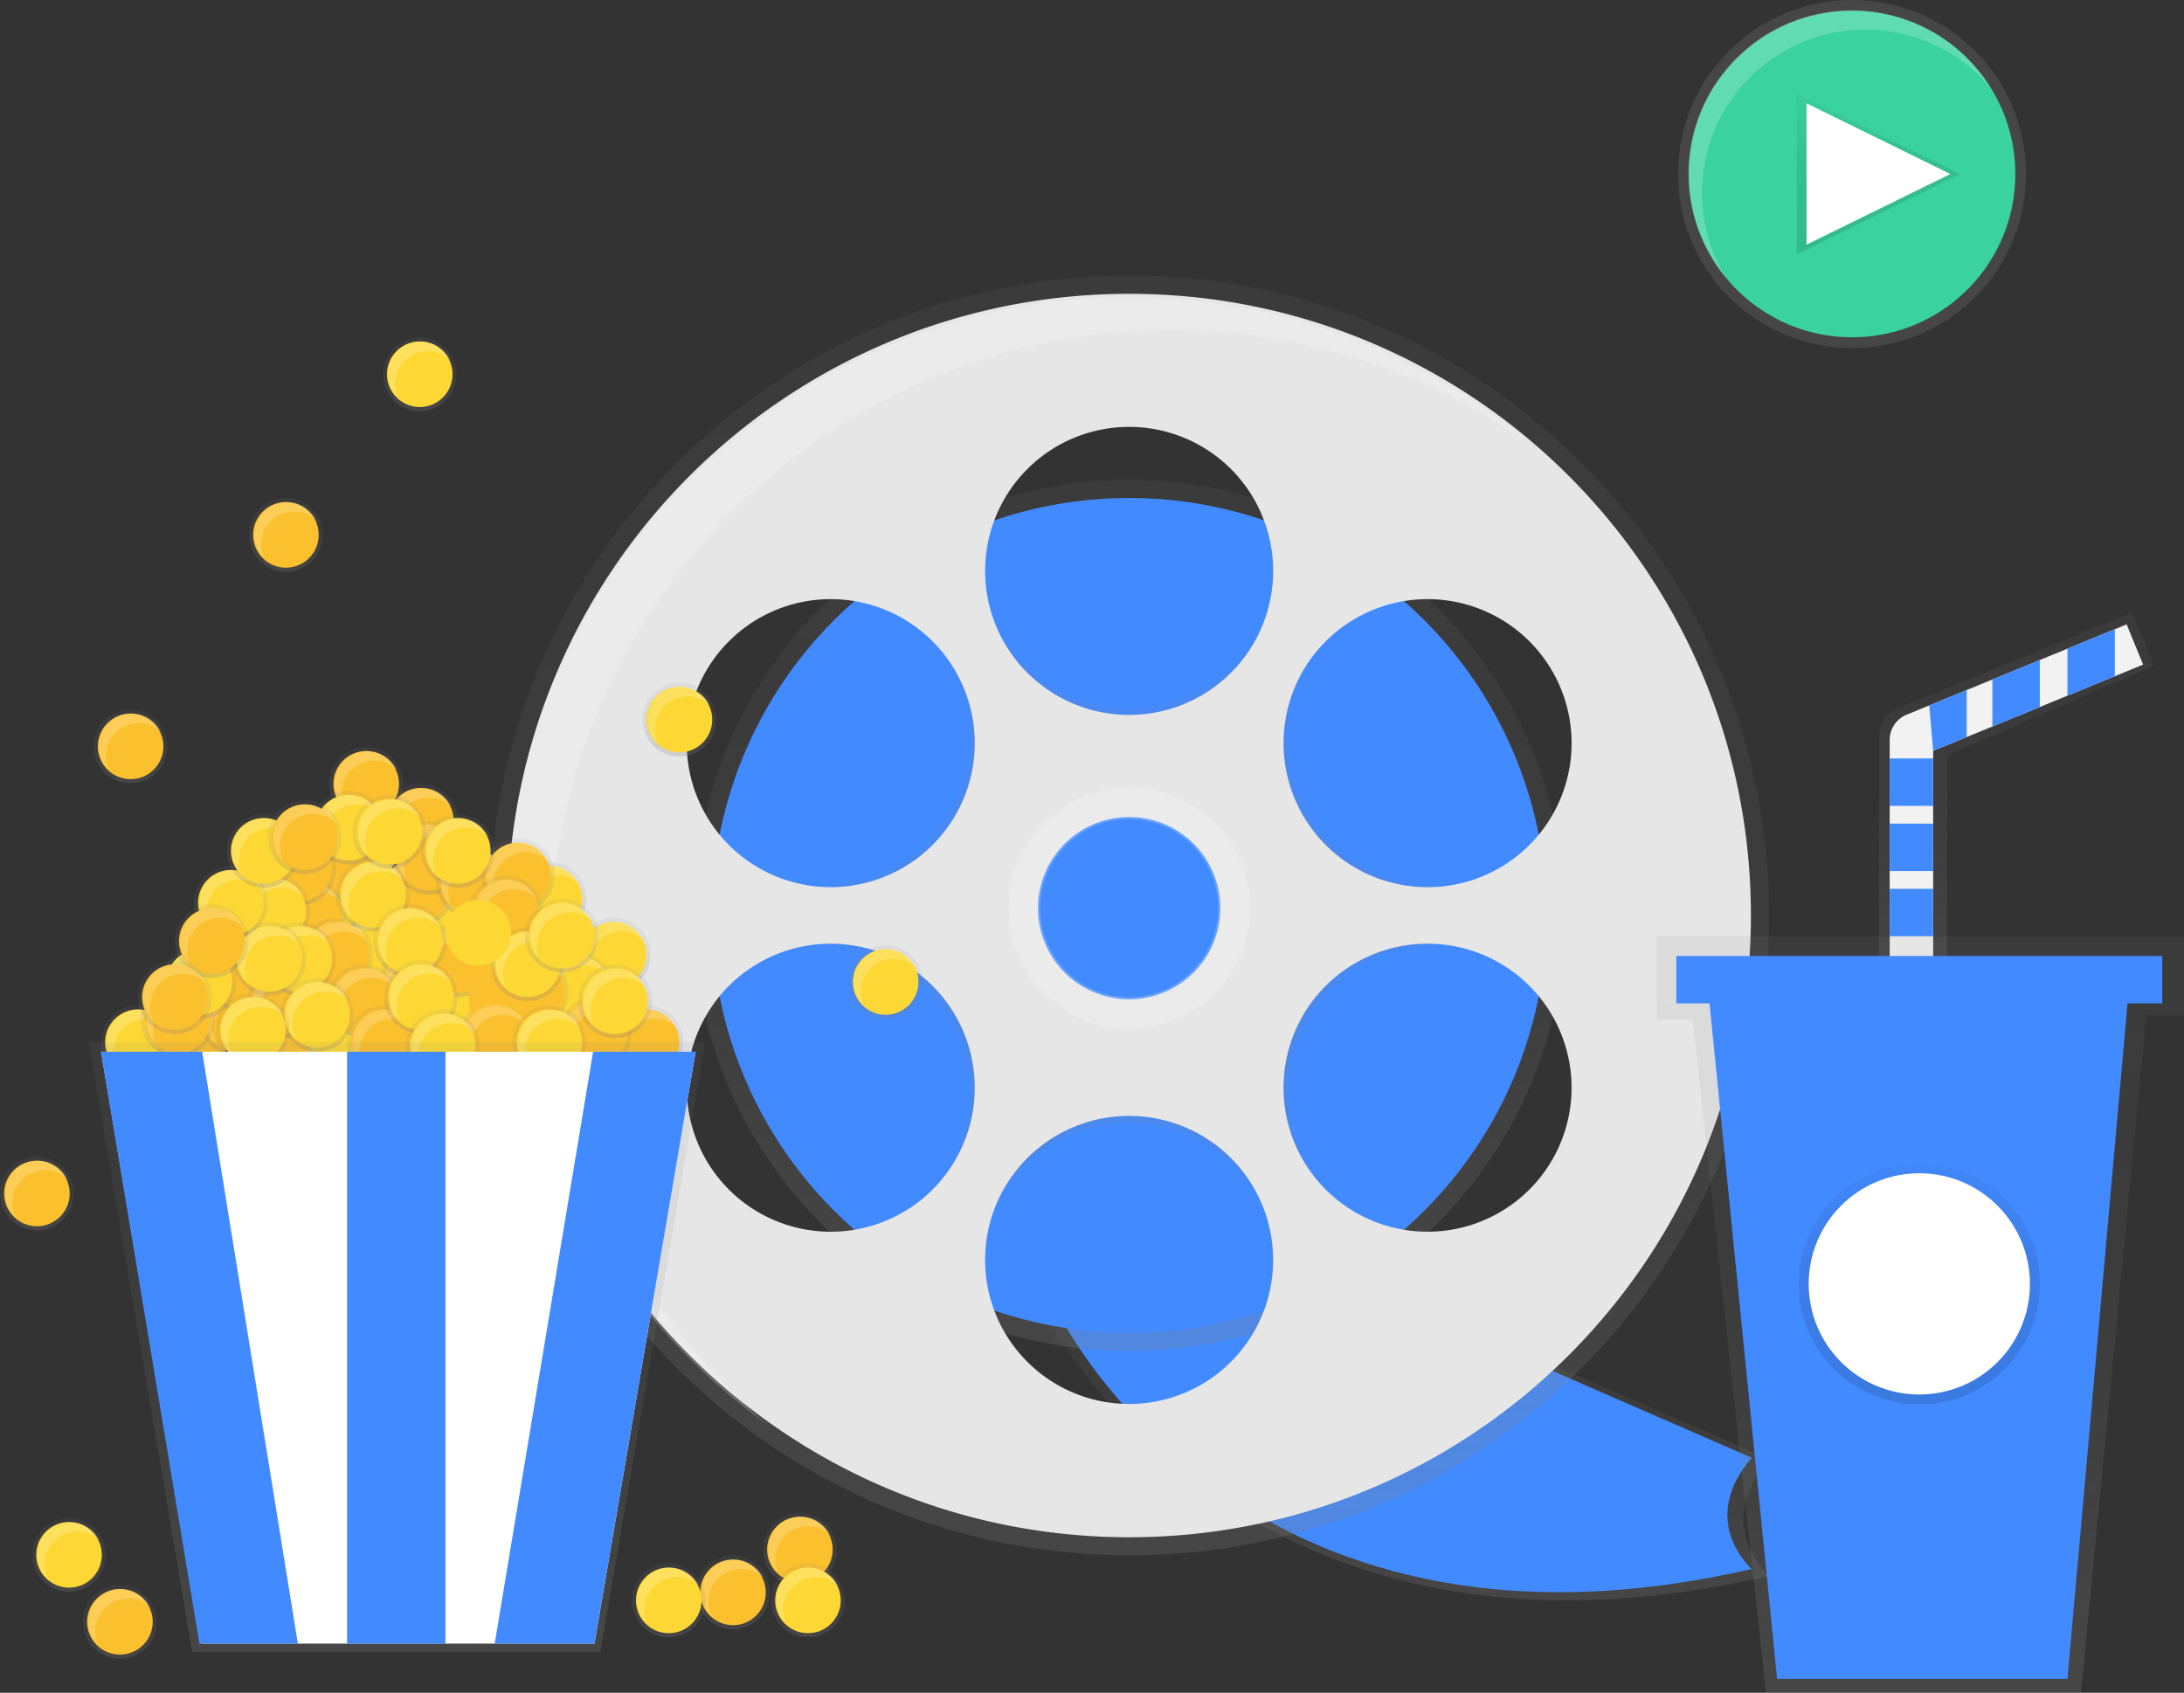 <svg data-name="Layer 1" xmlns="http://www.w3.org/2000/svg" xmlns:xlink="http://www.w3.org/1999/xlink" width="895.76" height="694.3" viewBox="0 0 895.76 694.3"><rect x="0" y="0" width="895.76" height="694.3" fill="#333333" stroke="none"/><defs><linearGradient id="a" x1="727.96" y1="757.2" x2="727.96" y2="618.07" gradientUnits="userSpaceOnUse"><stop offset="0" stop-color="gray" stop-opacity=".25"/><stop offset=".54" stop-color="gray" stop-opacity=".12"/><stop offset="1" stop-color="gray" stop-opacity=".1"/></linearGradient><linearGradient id="c" x1="463.13" y1="554.16" x2="463.13" y2="196.77" xlink:href="#a"/><linearGradient id="d" x1="615.25" y1="738.75" x2="615.25" y2="213.88" xlink:href="#a"/><linearGradient id="e" x1="137.3" y1="442.59" x2="137.3" y2="412.32" xlink:href="#a"/><linearGradient id="f" x1="181.03" y1="442.59" x2="181.03" y2="412.32" xlink:href="#a"/><linearGradient id="g" x1="56.57" y1="442.59" x2="56.57" y2="412.32" xlink:href="#a"/><linearGradient id="h" x1="113.76" y1="404.47" x2="113.76" y2="374.19" xlink:href="#a"/><linearGradient id="i" x1="202.9" y1="410.64" x2="202.9" y2="380.36" xlink:href="#a"/><linearGradient id="j" x1="181.03" y1="397.18" x2="181.03" y2="366.91" xlink:href="#a"/><linearGradient id="k" x1="191.69" y1="429.14" x2="191.69" y2="398.86" xlink:href="#a"/><linearGradient id="l" x1="152.44" y1="404.47" x2="152.44" y2="374.19" xlink:href="#a"/><linearGradient id="m" x1="150.76" y1="361.86" x2="150.76" y2="331.59" xlink:href="#a"/><linearGradient id="n" x1="225.32" y1="383.73" x2="225.32" y2="353.45" xlink:href="#a"/><linearGradient id="o" x1="218.04" y1="412.32" x2="218.04" y2="382.04" xlink:href="#a"/><linearGradient id="p" x1="251.67" y1="406.71" x2="251.67" y2="376.44" xlink:href="#a"/><linearGradient id="q" x1="236.54" y1="420.73" x2="236.54" y2="390.45" xlink:href="#a"/><linearGradient id="r" x1="135.62" y1="383.73" x2="135.62" y2="353.45" xlink:href="#a"/><linearGradient id="s" x1="113.76" y1="440.91" x2="113.76" y2="410.64" xlink:href="#a"/><linearGradient id="t" x1="79.56" y1="442.59" x2="79.56" y2="412.32" xlink:href="#a"/><linearGradient id="u" x1="96.94" y1="433.06" x2="96.94" y2="402.79" xlink:href="#a"/><linearGradient id="v" x1="170.94" y1="416.24" x2="170.94" y2="385.97" xlink:href="#a"/><linearGradient id="w" x1="170.94" y1="380.36" x2="170.94" y2="350.09" xlink:href="#a"/><linearGradient id="x" x1="187.76" y1="408.95" x2="187.76" y2="378.68" xlink:href="#a"/><linearGradient id="y" x1="172.62" y1="351.77" x2="172.62" y2="321.49" xlink:href="#a"/><linearGradient id="z" x1="175.99" y1="366.91" x2="175.99" y2="336.63" xlink:href="#a"/><linearGradient id="A" x1="193.93" y1="377" x2="193.93" y2="346.72" xlink:href="#a"/><linearGradient id="B" x1="212.43" y1="374.19" x2="212.43" y2="343.92" xlink:href="#a"/><linearGradient id="C" x1="207.38" y1="389.33" x2="207.38" y2="359.06" xlink:href="#a"/><linearGradient id="D" x1="144.03" y1="369.71" x2="144.03" y2="339.44" xlink:href="#a"/><linearGradient id="E" x1="100.3" y1="415.68" x2="100.3" y2="385.41" xlink:href="#a"/><linearGradient id="F" x1="126.65" y1="390.45" x2="126.65" y2="360.18" xlink:href="#a"/><linearGradient id="G" x1="72.83" y1="433.62" x2="72.83" y2="403.35" xlink:href="#a"/><linearGradient id="H" x1="218.04" y1="421.85" x2="218.04" y2="391.57" xlink:href="#a"/><linearGradient id="I" x1="150.2" y1="336.63" x2="150.2" y2="306.36" xlink:href="#a"/><linearGradient id="J" x1="122.73" y1="371.39" x2="122.73" y2="341.12" xlink:href="#a"/><linearGradient id="K" x1="100.86" y1="397.18" x2="100.86" y2="366.91" xlink:href="#a"/><linearGradient id="L" x1="116.56" y1="425.77" x2="116.56" y2="395.5" xlink:href="#a"/><linearGradient id="M" x1="137.86" y1="406.71" x2="137.86" y2="376.44" xlink:href="#a"/><linearGradient id="N" x1="149.08" y1="425.77" x2="149.08" y2="395.5" xlink:href="#a"/><linearGradient id="O" x1="265.13" y1="442.59" x2="265.13" y2="412.32" xlink:href="#a"/><linearGradient id="P" x1="243.82" y1="439.23" x2="243.82" y2="408.95" xlink:href="#a"/><linearGradient id="Q" x1="202.9" y1="440.91" x2="202.9" y2="410.64" xlink:href="#a"/><linearGradient id="R" x1="157.49" y1="442.59" x2="157.49" y2="412.32" xlink:href="#a"/><linearGradient id="S" x1="153" y1="382.04" x2="153" y2="351.77" xlink:href="#a"/><linearGradient id="T" x1="168.14" y1="401.11" x2="168.14" y2="370.83" xlink:href="#a"/><linearGradient id="U" x1="142.91" y1="354.57" x2="142.91" y2="324.3" xlink:href="#a"/><linearGradient id="V" x1="159.73" y1="356.25" x2="159.73" y2="325.98" xlink:href="#a"/><linearGradient id="W" x1="187.76" y1="364.1" x2="187.76" y2="333.83" xlink:href="#a"/><linearGradient id="X" x1="112.07" y1="388.77" x2="112.07" y2="358.5" xlink:href="#a"/><linearGradient id="Y" x1="122.73" y1="408.39" x2="122.73" y2="378.12" xlink:href="#a"/><linearGradient id="Z" x1="130.02" y1="431.38" x2="130.02" y2="401.11" xlink:href="#a"/><linearGradient id="aa" x1="172.62" y1="424.09" x2="172.62" y2="393.82" xlink:href="#a"/><linearGradient id="ab" x1="216.35" y1="410.64" x2="216.35" y2="380.36" xlink:href="#a"/><linearGradient id="ac" x1="230.37" y1="398.86" x2="230.37" y2="368.59" xlink:href="#a"/><linearGradient id="ad" x1="252.23" y1="425.77" x2="252.23" y2="395.5" xlink:href="#a"/><linearGradient id="ae" x1="181.59" y1="444.27" x2="181.59" y2="414" xlink:href="#a"/><linearGradient id="af" x1="103.67" y1="437.55" x2="103.67" y2="407.27" xlink:href="#a"/><linearGradient id="ag" x1="81.8" y1="417.92" x2="81.8" y2="387.65" xlink:href="#a"/><linearGradient id="ah" x1="110.39" y1="408.39" x2="110.39" y2="378.12" xlink:href="#a"/><linearGradient id="ai" x1="94.69" y1="385.41" x2="94.69" y2="355.13" xlink:href="#a"/><linearGradient id="aj" x1="108.15" y1="364.1" x2="108.15" y2="333.83" xlink:href="#a"/><linearGradient id="ak" x1="225.32" y1="442.59" x2="225.32" y2="412.32" xlink:href="#a"/><linearGradient id="al" x1="162.81" y1="677.5" x2="162.81" y2="427.46" xlink:href="#a"/><linearGradient id="am" x1="86.85" y1="401.11" x2="86.85" y2="370.83" xlink:href="#a"/><linearGradient id="an" x1="124.97" y1="358.5" x2="124.97" y2="328.22" xlink:href="#a"/><linearGradient id="ao" x1="71.71" y1="424.09" x2="71.71" y2="393.82" xlink:href="#a"/><linearGradient id="ap" x1="53.57" y1="321.26" x2="53.57" y2="290.98" xlink:href="#a"/><linearGradient id="aq" x1="979.26" y1="510.07" x2="979.26" y2="351.98" xlink:href="#a"/><clipPath id="ar" transform="translate(-152.12 -100.85)"><path data-name="&lt;Clipping Path&gt;" d="M1031.12 373.43l-6.77-16.49L934.08 394a11.15 11.15 0 0 0-6.91 10.31v97.53H945v-93.03z" fill="#f2f2f2"/></clipPath><linearGradient id="as" x1="787.61" y1="694.3" x2="787.61" y2="384" xlink:href="#a"/><linearGradient id="b" x1="787.2" y1="576.01" x2="787.2" y2="477.17" gradientUnits="userSpaceOnUse"><stop offset="0" stop-opacity=".12"/><stop offset=".55" stop-opacity=".09"/><stop offset="1" stop-opacity=".02"/></linearGradient><linearGradient id="at" x1="117.26" y1="234.51" x2="117.26" y2="204.24" xlink:href="#a"/><linearGradient id="au" x1="172.16" y1="168.63" x2="172.16" y2="138.35" xlink:href="#a"/><linearGradient id="av" x1="278.67" y1="310.28" x2="278.67" y2="280" xlink:href="#a"/><linearGradient id="aw" x1="363.22" y1="417.89" x2="363.22" y2="387.61" xlink:href="#a"/><linearGradient id="ax" x1="49.18" y1="680.32" x2="49.18" y2="650.05" xlink:href="#a"/><linearGradient id="ay" x1="28.31" y1="652.87" x2="28.31" y2="622.6" xlink:href="#a"/><linearGradient id="az" x1="15.14" y1="504.63" x2="15.14" y2="474.36" xlink:href="#a"/><linearGradient id="aA" x1="300.63" y1="668.24" x2="300.63" y2="637.97" xlink:href="#a"/><linearGradient id="aB" x1="328.08" y1="650.68" x2="328.08" y2="620.4" xlink:href="#a"/><linearGradient id="aC" x1="331.38" y1="671.54" x2="331.38" y2="641.26" xlink:href="#a"/><linearGradient id="aD" x1="274.28" y1="671.54" x2="274.28" y2="641.26" xlink:href="#a"/><linearGradient id="aE" x1="759.61" y1="142.75" x2="759.61" xlink:href="#a"/><linearGradient id="aF" x1="770.44" y1="104.32" x2="770.44" y2="38.43" xlink:href="#b"/></defs><title>movie night</title><path d="M578.24 635.33s76.92 163.27 299.44 111.86c0 0-23.55-20.41 0-47.88l-186.41-81.24z" transform="translate(-152.12 -100.85)" fill="url(#a)"/><path d="M433.22 536.97s73.27 155.52 285.24 106.54c0 0-22.43-19.44 0-45.61l-177.58-77.38z" fill="#428aff"/><circle cx="463.13" cy="375.47" r="178.7" fill="url(#c)"/><circle cx="463.13" cy="375.47" r="171.23" fill="#428aff"/><path d="M615.25 213.88c-144.94 0-262.44 117.5-262.44 262.44s117.5 262.44 262.44 262.44 262.44-117.5 262.44-262.44-117.5-262.44-262.44-262.44zm95.57 137.05A60.8 60.8 0 1 1 688.56 434a60.8 60.8 0 0 1 22.26-83.06zM519.68 601.7a60.8 60.8 0 1 1 22.25-83.05 60.8 60.8 0 0 1-22.25 83.05zM541.93 434a60.8 60.8 0 1 1-22.25-83.05A60.8 60.8 0 0 1 541.93 434zm73.31 248.58a60.8 60.8 0 1 1 60.8-60.8 60.8 60.8 0 0 1-60.79 60.79zm-38.47-209.34a38.48 38.48 0 1 1 38.48 38.48 38.48 38.48 0 0 1-38.48-38.48zm38.48-81.58a60.8 60.8 0 1 1 60.8-60.8 60.8 60.8 0 0 1-60.8 60.8zm178.62 187.78a60.8 60.8 0 1 1-22.25-83.05 60.8 60.8 0 0 1 22.25 83.05z" transform="translate(-152.12 -100.85)" fill="url(#d)"/><path d="M463.13 120.51c-140.81 0-255 114.15-255 255s114.15 255 255 255 255-114.15 255-255-114.19-255-255-255zm92.85 133.15a59.07 59.07 0 1 1-21.62 80.69 59.07 59.07 0 0 1 21.61-80.69zm-185.7 243.62a59.07 59.07 0 1 1 21.6-80.69 59.07 59.07 0 0 1-21.6 80.69zm21.6-162.94a59.07 59.07 0 1 1-21.62-80.69 59.07 59.07 0 0 1 21.62 80.69zm71.23 241.5a59.07 59.07 0 1 1 59.07-59.07 59.07 59.07 0 0 1-59.05 59.08zm-37.37-203.36a37.38 37.38 0 1 1 37.38 37.38 37.38 37.38 0 0 1-37.38-37.38zm37.38-79.25a59.07 59.07 0 1 1 59.07-59.08 59.07 59.07 0 0 1-59.06 59.07zm173.54 182.43a59.07 59.07 0 1 1-21.62-80.69 59.07 59.07 0 0 1 21.62 80.69z" fill="#e6e6e6"/><path d="M225.37 390.42c0-140.81 114.15-255 255-255a253.79 253.79 0 0 1 148.18 47.47 253.93 253.93 0 0 0-165.38-60.93c-140.81 0-255 114.15-255 255a254.63 254.63 0 0 0 106.78 207.49 254.38 254.38 0 0 1-89.58-194.03z" fill="#fff" opacity=".2"/><circle cx="463.13" cy="372.47" r="42.99" fill="none" stroke="#fff" stroke-miterlimit="10" stroke-width="13" opacity=".2"/><circle cx="137.3" cy="427.46" r="15.14" fill="url(#e)"/><circle cx="137.3" cy="427.46" r="13.46" fill="#fdd835"/><path d="M127.21 431.38a13.45 13.45 0 0 1 22.83-9.65 13.45 13.45 0 1 0-21.55 15.42 13.4 13.4 0 0 1-1.28-5.77z" fill="#fff" opacity=".2"/><circle cx="181.03" cy="427.46" r="15.14" fill="url(#f)"/><circle cx="181.03" cy="427.46" r="13.46" fill="#fdd835"/><path d="M170.94 431.38a13.45 13.45 0 0 1 22.83-9.65 13.45 13.45 0 1 0-21.55 15.42 13.4 13.4 0 0 1-1.28-5.77z" fill="#fff" opacity=".2"/><circle cx="56.57" cy="427.46" r="15.14" fill="url(#g)"/><circle cx="56.57" cy="427.46" r="13.46" fill="#fdd835"/><path d="M46.48 431.38a13.45 13.45 0 0 1 22.83-9.65 13.45 13.45 0 1 0-21.56 15.42 13.4 13.4 0 0 1-1.27-5.77z" fill="#fff" opacity=".2"/><circle cx="113.76" cy="389.33" r="15.14" fill="url(#h)"/><circle cx="113.76" cy="389.33" r="13.46" fill="#fdd835"/><path d="M103.66 393.26a13.45 13.45 0 0 1 22.83-9.65 13.45 13.45 0 1 0-21.55 15.37 13.4 13.4 0 0 1-1.28-5.72z" fill="#fff" opacity=".2"/><circle cx="202.9" cy="395.5" r="15.14" fill="url(#i)"/><circle cx="202.9" cy="395.5" r="13.46" fill="#fdd835"/><path d="M192.8 399.43a13.45 13.45 0 0 1 22.83-9.65 13.45 13.45 0 1 0-21.55 15.37 13.4 13.4 0 0 1-1.28-5.72z" fill="#fff" opacity=".2"/><circle cx="181.03" cy="382.04" r="15.14" fill="url(#j)"/><circle cx="181.03" cy="382.04" r="13.46" fill="#fdd835"/><path d="M170.94 385.97a13.45 13.45 0 0 1 22.83-9.65 13.45 13.45 0 1 0-21.55 15.37 13.4 13.4 0 0 1-1.28-5.72z" fill="#fff" opacity=".2"/><circle cx="191.69" cy="414" r="15.14" fill="url(#k)"/><circle cx="191.69" cy="414" r="13.46" fill="#fdd835"/><path d="M181.59 417.93a13.45 13.45 0 0 1 22.83-9.65 13.45 13.45 0 1 0-21.54 15.37 13.4 13.4 0 0 1-1.29-5.72z" fill="#fff" opacity=".2"/><circle cx="152.44" cy="389.33" r="15.14" fill="url(#l)"/><circle cx="152.44" cy="389.33" r="13.46" fill="#fdd835"/><path d="M142.35 393.26a13.45 13.45 0 0 1 22.83-9.65 13.45 13.45 0 1 0-21.55 15.37 13.4 13.4 0 0 1-1.28-5.72z" fill="#fff" opacity=".2"/><circle cx="150.76" cy="346.72" r="15.14" fill="url(#m)"/><circle cx="150.76" cy="346.72" r="13.46" fill="#fdd835"/><path d="M140.67 350.65A13.45 13.45 0 0 1 163.5 341a13.45 13.45 0 1 0-21.55 15.37 13.4 13.4 0 0 1-1.28-5.72z" fill="#fff" opacity=".2"/><circle cx="225.32" cy="368.59" r="15.14" fill="url(#n)"/><circle cx="225.32" cy="368.59" r="13.46" fill="#fdd835"/><path d="M215.23 372.51a13.45 13.45 0 0 1 22.83-9.65 13.45 13.45 0 1 0-21.55 15.37 13.4 13.4 0 0 1-1.28-5.72z" fill="#fff" opacity=".2"/><circle cx="218.04" cy="397.18" r="15.14" fill="url(#o)"/><circle cx="218.04" cy="397.18" r="13.46" fill="#fdd835"/><path d="M207.94 401.15a13.45 13.45 0 0 1 22.83-9.65 13.45 13.45 0 1 0-21.55 15.37 13.4 13.4 0 0 1-1.28-5.72z" fill="#fff" opacity=".2"/><circle cx="251.67" cy="391.57" r="15.14" fill="url(#p)"/><circle cx="251.67" cy="391.57" r="13.46" fill="#fdd835"/><path d="M241.58 395.5a13.45 13.45 0 0 1 22.83-9.65 13.45 13.45 0 1 0-21.53 15.37 13.4 13.4 0 0 1-1.3-5.72z" fill="#fff" opacity=".2"/><circle cx="236.54" cy="405.59" r="15.14" fill="url(#q)"/><circle cx="236.54" cy="405.59" r="13.46" fill="#fdd835"/><path d="M226.44 409.52a13.45 13.45 0 0 1 22.83-9.65 13.45 13.45 0 1 0-21.55 15.37 13.4 13.4 0 0 1-1.28-5.72z" fill="#fff" opacity=".2"/><circle cx="135.62" cy="368.59" r="15.14" fill="url(#r)"/><circle cx="135.62" cy="368.59" r="13.46" fill="#fdd835"/><path d="M125.53 372.51a13.45 13.45 0 0 1 22.83-9.65 13.45 13.45 0 1 0-21.55 15.37 13.4 13.4 0 0 1-1.28-5.72z" fill="#fff" opacity=".2"/><circle cx="113.76" cy="425.77" r="15.14" fill="url(#s)"/><circle cx="113.76" cy="425.77" r="13.46" fill="#fbc02d"/><path d="M103.66 429.7a13.45 13.45 0 0 1 22.83-9.65 13.45 13.45 0 1 0-21.55 15.37 13.4 13.4 0 0 1-1.28-5.72z" fill="#fff" opacity=".2"/><circle cx="79.56" cy="427.46" r="15.14" fill="url(#t)"/><circle cx="79.56" cy="427.46" r="13.46" fill="#fbc02d"/><path d="M69.46 431.38a13.45 13.45 0 0 1 22.83-9.65 13.45 13.45 0 1 0-21.55 15.42 13.4 13.4 0 0 1-1.28-5.77z" fill="#fff" opacity=".2"/><circle cx="96.94" cy="417.92" r="15.14" fill="url(#u)"/><circle cx="96.94" cy="417.92" r="13.46" fill="#fbc02d"/><path d="M86.88 421.85a13.45 13.45 0 0 1 22.83-9.65 13.45 13.45 0 1 0-21.55 15.37 13.4 13.4 0 0 1-1.28-5.72z" fill="#fff" opacity=".2"/><circle cx="170.94" cy="401.11" r="15.14" fill="url(#v)"/><circle cx="170.94" cy="401.11" r="13.46" fill="#fbc02d"/><path d="M160.88 405.03a13.45 13.45 0 0 1 22.83-9.65 13.45 13.45 0 1 0-21.55 15.37 13.4 13.4 0 0 1-1.28-5.72z" fill="#fff" opacity=".2"/><circle cx="170.94" cy="365.22" r="15.14" fill="url(#w)"/><circle cx="170.94" cy="365.22" r="13.46" fill="#fbc02d"/><path d="M160.88 369.15a13.45 13.45 0 0 1 22.83-9.65 13.45 13.45 0 1 0-21.55 15.37 13.4 13.4 0 0 1-1.28-5.72z" fill="#fff" opacity=".2"/><circle cx="187.76" cy="393.82" r="15.14" fill="url(#x)"/><circle cx="187.76" cy="393.82" r="13.46" fill="#fbc02d"/><path d="M177.67 397.74a13.45 13.45 0 0 1 22.83-9.65 13.45 13.45 0 1 0-21.55 15.37 13.4 13.4 0 0 1-1.28-5.72z" fill="#fff" opacity=".2"/><circle cx="172.62" cy="336.63" r="15.14" fill="url(#y)"/><circle cx="172.62" cy="336.63" r="13.46" fill="#fbc02d"/><path d="M162.53 340.56a13.45 13.45 0 0 1 22.83-9.65 13.45 13.45 0 1 0-21.55 15.37 13.4 13.4 0 0 1-1.28-5.72z" fill="#fff" opacity=".2"/><circle cx="175.99" cy="351.77" r="15.14" fill="url(#z)"/><circle cx="175.99" cy="351.77" r="13.46" fill="#fbc02d"/><path d="M165.88 355.7a13.45 13.45 0 0 1 22.83-9.65 13.45 13.45 0 1 0-21.55 15.37 13.4 13.4 0 0 1-1.28-5.72z" fill="#fff" opacity=".2"/><circle cx="193.93" cy="361.86" r="15.14" fill="url(#A)"/><circle cx="193.93" cy="361.86" r="13.46" fill="#fbc02d"/><path d="M183.88 365.79a13.45 13.45 0 0 1 22.79-9.64 13.45 13.45 0 1 0-21.55 15.37 13.4 13.4 0 0 1-1.24-5.73z" fill="#fff" opacity=".2"/><circle cx="212.43" cy="359.06" r="15.14" fill="url(#B)"/><circle cx="212.43" cy="359.06" r="13.46" fill="#fbc02d"/><path d="M202.34 362.98a13.45 13.45 0 0 1 22.83-9.65 13.45 13.45 0 1 0-21.55 15.37 13.4 13.4 0 0 1-1.28-5.72z" fill="#fff" opacity=".2"/><circle cx="207.38" cy="374.19" r="15.14" fill="url(#C)"/><circle cx="207.38" cy="374.19" r="13.46" fill="#fbc02d"/><path d="M197.29 378.15a13.45 13.45 0 0 1 22.83-9.65 13.45 13.45 0 1 0-21.55 15.37 13.4 13.4 0 0 1-1.28-5.72z" fill="#fff" opacity=".2"/><circle cx="144.03" cy="354.57" r="15.14" fill="url(#D)"/><circle cx="144.03" cy="354.57" r="13.46" fill="#fbc02d"/><path d="M133.94 358.5a13.45 13.45 0 0 1 22.83-9.65 13.45 13.45 0 1 0-21.55 15.37 13.4 13.4 0 0 1-1.28-5.72z" fill="#fff" opacity=".2"/><circle cx="100.3" cy="400.54" r="15.14" fill="url(#E)"/><circle cx="100.3" cy="400.54" r="13.46" fill="#fbc02d"/><path d="M90.21 404.47a13.45 13.45 0 0 1 22.83-9.65 13.45 13.45 0 1 0-21.56 15.33 13.4 13.4 0 0 1-1.27-5.68z" fill="#fff" opacity=".2"/><circle cx="126.65" cy="375.32" r="15.14" fill="url(#F)"/><circle cx="126.65" cy="375.32" r="13.46" fill="#fbc02d"/><path d="M116.56 379.24a13.45 13.45 0 0 1 22.83-9.65 13.45 13.45 0 1 0-21.51 15.37 13.4 13.4 0 0 1-1.32-5.72z" fill="#fff" opacity=".2"/><circle cx="72.83" cy="418.49" r="15.14" fill="url(#G)"/><circle cx="72.83" cy="418.49" r="13.46" fill="#fbc02d"/><path d="M62.74 422.41a13.45 13.45 0 0 1 22.83-9.65 13.45 13.45 0 1 0-21.56 15.39 13.4 13.4 0 0 1-1.27-5.74z" fill="#fff" opacity=".2"/><circle cx="218.04" cy="406.71" r="15.14" fill="url(#H)"/><circle cx="218.04" cy="406.71" r="13.46" fill="#fbc02d"/><path d="M207.94 410.64a13.45 13.45 0 0 1 22.83-9.65 13.45 13.45 0 1 0-21.55 15.37 13.4 13.4 0 0 1-1.28-5.72z" fill="#fff" opacity=".2"/><circle cx="150.2" cy="321.49" r="15.14" fill="url(#I)"/><circle cx="150.2" cy="321.49" r="13.46" fill="#fbc02d"/><path d="M140.1 325.42a13.45 13.45 0 0 1 22.83-9.65 13.45 13.45 0 1 0-21.55 15.38 13.4 13.4 0 0 1-1.28-5.73z" fill="#fff" opacity=".2"/><circle cx="122.73" cy="356.25" r="15.14" fill="url(#J)"/><circle cx="122.73" cy="356.25" r="13.46" fill="#fbc02d"/><path d="M112.63 360.15a13.45 13.45 0 0 1 22.83-9.65 13.45 13.45 0 1 0-21.58 15.4 13.4 13.4 0 0 1-1.25-5.75z" fill="#fff" opacity=".2"/><circle cx="100.86" cy="382.04" r="15.14" fill="url(#K)"/><circle cx="100.86" cy="382.04" r="13.46" fill="#fbc02d"/><path d="M90.77 385.97a13.45 13.45 0 0 1 22.83-9.65 13.45 13.45 0 1 0-21.55 15.37 13.4 13.4 0 0 1-1.28-5.72z" fill="#fff" opacity=".2"/><circle cx="116.56" cy="410.64" r="15.14" fill="url(#L)"/><circle cx="116.56" cy="410.64" r="13.46" fill="#fbc02d"/><path d="M106.47 414.56a13.45 13.45 0 0 1 22.83-9.65 13.45 13.45 0 1 0-21.55 15.37 13.4 13.4 0 0 1-1.28-5.72z" fill="#fff" opacity=".2"/><circle cx="137.86" cy="391.57" r="15.14" fill="url(#M)"/><circle cx="137.86" cy="391.57" r="13.46" fill="#fbc02d"/><path d="M127.77 395.5a13.45 13.45 0 0 1 22.83-9.65 13.45 13.45 0 1 0-21.55 15.37 13.4 13.4 0 0 1-1.28-5.72z" fill="#fff" opacity=".2"/><circle cx="149.08" cy="410.64" r="15.14" fill="url(#N)"/><circle cx="149.08" cy="410.64" r="13.46" fill="#fbc02d"/><path d="M138.98 414.56a13.45 13.45 0 0 1 22.83-9.65 13.45 13.45 0 1 0-21.55 15.37 13.4 13.4 0 0 1-1.28-5.72z" fill="#fff" opacity=".2"/><circle cx="265.13" cy="427.46" r="15.14" fill="url(#O)"/><circle cx="265.13" cy="427.46" r="13.46" fill="#fbc02d"/><path d="M255.04 431.38a13.45 13.45 0 0 1 22.84-9.64 13.45 13.45 0 1 0-21.57 15.41 13.4 13.4 0 0 1-1.27-5.77z" fill="#fff" opacity=".2"/><circle cx="243.82" cy="424.09" r="15.14" fill="url(#P)"/><circle cx="243.82" cy="424.09" r="13.46" fill="#fbc02d"/><path d="M233.73 428.02a13.45 13.45 0 0 1 22.83-9.65 13.45 13.45 0 1 0-21.55 15.37 13.4 13.4 0 0 1-1.28-5.72z" fill="#fff" opacity=".2"/><circle cx="202.9" cy="425.77" r="15.14" fill="url(#Q)"/><circle cx="202.9" cy="425.77" r="13.46" fill="#fbc02d"/><circle cx="205.7" cy="410.08" r="13.46" fill="#fbc02d"/><path d="M192.8 429.7a13.45 13.45 0 0 1 22.83-9.65 13.45 13.45 0 1 0-21.55 15.37 13.4 13.4 0 0 1-1.28-5.72z" fill="#fff" opacity=".2"/><circle cx="157.49" cy="427.46" r="15.14" fill="url(#R)"/><circle cx="157.49" cy="427.46" r="13.46" fill="#fbc02d"/><path d="M147.39 431.38a13.45 13.45 0 0 1 22.83-9.65 13.45 13.45 0 1 0-21.55 15.42 13.4 13.4 0 0 1-1.28-5.77z" fill="#fff" opacity=".2"/><circle cx="153" cy="366.91" r="15.14" fill="url(#S)"/><circle cx="153" cy="366.91" r="13.46" fill="#fdd835"/><path d="M142.88 370.83a13.45 13.45 0 0 1 22.86-9.68 13.45 13.45 0 1 0-21.55 15.37 13.4 13.4 0 0 1-1.31-5.69z" fill="#fff" opacity=".2"/><circle cx="168.14" cy="385.97" r="15.14" fill="url(#T)"/><circle cx="168.14" cy="385.97" r="13.46" fill="#fdd835"/><path d="M158.04 389.89a13.45 13.45 0 0 1 22.84-9.64 13.45 13.45 0 1 0-21.55 15.37 13.4 13.4 0 0 1-1.29-5.73z" fill="#fff" opacity=".2"/><circle cx="142.91" cy="339.44" r="15.14" fill="url(#U)"/><circle cx="142.91" cy="339.44" r="13.46" fill="#fdd835"/><path d="M132.82 343.36a13.45 13.45 0 0 1 22.83-9.65 13.45 13.45 0 1 0-21.55 15.37 13.4 13.4 0 0 1-1.28-5.72z" fill="#fff" opacity=".2"/><circle cx="159.73" cy="341.12" r="15.14" fill="url(#V)"/><circle cx="159.73" cy="341.12" r="13.46" fill="#fdd835"/><path d="M149.64 345.04a13.45 13.45 0 0 1 22.83-9.65 13.45 13.45 0 1 0-21.59 15.38 13.4 13.4 0 0 1-1.24-5.73z" fill="#fff" opacity=".2"/><circle cx="187.76" cy="348.97" r="15.14" fill="url(#W)"/><circle cx="187.76" cy="348.97" r="13.46" fill="#fdd835"/><path d="M177.67 352.89a13.45 13.45 0 0 1 22.83-9.65 13.45 13.45 0 1 0-21.55 15.37 13.4 13.4 0 0 1-1.28-5.72z" fill="#fff" opacity=".2"/><circle cx="112.07" cy="373.63" r="15.14" fill="url(#X)"/><circle cx="112.07" cy="373.63" r="13.46" fill="#fdd835"/><path d="M101.98 377.56a13.45 13.45 0 0 1 22.83-9.65 13.45 13.45 0 1 0-21.55 15.37 13.4 13.4 0 0 1-1.28-5.72z" fill="#fff" opacity=".2"/><circle cx="122.73" cy="393.26" r="15.14" fill="url(#Y)"/><circle cx="122.73" cy="393.26" r="13.46" fill="#fdd835"/><path d="M112.63 397.15a13.45 13.45 0 0 1 22.83-9.65 13.45 13.45 0 1 0-21.58 15.41 13.4 13.4 0 0 1-1.25-5.76z" fill="#fff" opacity=".2"/><circle cx="130.02" cy="416.24" r="15.14" fill="url(#Z)"/><circle cx="130.02" cy="416.24" r="13.46" fill="#fdd835"/><path d="M119.88 420.15a13.45 13.45 0 0 1 22.83-9.65 13.45 13.45 0 1 0-21.55 15.37 13.4 13.4 0 0 1-1.28-5.72z" fill="#fff" opacity=".2"/><circle cx="172.62" cy="408.95" r="15.14" fill="url(#aa)"/><circle cx="172.62" cy="408.95" r="13.46" fill="#fdd835"/><path d="M162.53 412.88a13.45 13.45 0 0 1 22.83-9.65 13.45 13.45 0 1 0-21.55 15.37 13.4 13.4 0 0 1-1.28-5.72z" fill="#fff" opacity=".2"/><circle cx="216.35" cy="395.5" r="15.14" fill="url(#ab)"/><circle cx="216.35" cy="395.5" r="13.46" fill="#fdd835"/><path d="M206.26 399.43a13.45 13.45 0 0 1 22.83-9.65 13.45 13.45 0 1 0-21.55 15.37 13.4 13.4 0 0 1-1.28-5.72z" fill="#fff" opacity=".2"/><circle cx="230.37" cy="383.73" r="15.14" fill="url(#ac)"/><circle cx="230.37" cy="383.73" r="13.46" fill="#fdd835"/><circle cx="196.17" cy="382.6" r="13.46" fill="#fdd835"/><path d="M220.28 387.65a13.45 13.45 0 0 1 22.83-9.65 13.45 13.45 0 1 0-21.55 15.37 13.4 13.4 0 0 1-1.28-5.72z" fill="#fff" opacity=".2"/><circle cx="252.23" cy="410.64" r="15.14" fill="url(#ad)"/><circle cx="252.23" cy="410.64" r="13.46" fill="#fdd835"/><path d="M242.14 414.56a13.45 13.45 0 0 1 22.83-9.65 13.45 13.45 0 1 0-21.55 15.37 13.4 13.4 0 0 1-1.28-5.72z" fill="#fff" opacity=".2"/><circle cx="181.59" cy="429.14" r="15.14" fill="url(#ae)"/><circle cx="181.59" cy="429.14" r="13.46" fill="#fdd835"/><path d="M171.5 433.06a13.45 13.45 0 0 1 22.83-9.65 13.45 13.45 0 1 0-21.55 15.37 13.4 13.4 0 0 1-1.28-5.72z" fill="#fff" opacity=".2"/><circle cx="103.67" cy="422.41" r="15.14" fill="url(#af)"/><circle cx="103.67" cy="422.41" r="13.46" fill="#fdd835"/><path d="M93.57 426.34a13.45 13.45 0 0 1 22.83-9.65 13.45 13.45 0 1 0-21.52 15.37 13.4 13.4 0 0 1-1.31-5.72z" fill="#fff" opacity=".2"/><circle cx="81.8" cy="402.79" r="15.14" fill="url(#ag)"/><circle cx="81.8" cy="402.79" r="13.46" fill="#fdd835"/><path d="M71.71 406.71a13.45 13.45 0 0 1 22.83-9.65 13.45 13.45 0 1 0-21.55 15.37 13.4 13.4 0 0 1-1.28-5.72z" fill="#fff" opacity=".2"/><circle cx="110.39" cy="393.26" r="15.14" fill="url(#ah)"/><circle cx="110.39" cy="393.26" r="13.46" fill="#fdd835"/><path d="M100.3 397.15a13.45 13.45 0 0 1 22.83-9.65 13.45 13.45 0 1 0-21.55 15.37 13.4 13.4 0 0 1-1.28-5.72z" fill="#fff" opacity=".2"/><circle cx="94.69" cy="370.27" r="15.14" fill="url(#ai)"/><circle cx="94.69" cy="370.27" r="13.46" fill="#fdd835"/><path d="M84.6 374.15a13.45 13.45 0 0 1 22.83-9.65 13.45 13.45 0 1 0-21.55 15.42 13.4 13.4 0 0 1-1.28-5.77z" fill="#fff" opacity=".2"/><circle cx="108.15" cy="348.97" r="15.14" fill="url(#aj)"/><circle cx="108.15" cy="348.97" r="13.46" fill="#fdd835"/><path d="M98.06 352.89a13.45 13.45 0 0 1 22.82-9.64 13.45 13.45 0 1 0-21.55 15.37 13.4 13.4 0 0 1-1.27-5.73z" fill="#fff" opacity=".2"/><circle cx="225.32" cy="427.46" r="15.14" fill="url(#ak)"/><circle cx="225.32" cy="427.46" r="13.46" fill="#fdd835"/><path d="M215.23 431.38a13.45 13.45 0 0 1 22.83-9.65 13.45 13.45 0 1 0-21.55 15.42 13.4 13.4 0 0 1-1.28-5.77z" fill="#fff" opacity=".2"/><path fill="url(#al)" d="M246.22 677.5H78.82L36.39 427.45h252.85L246.22 677.5z"/><path fill="#fff" d="M243.82 674.14H82.36L41.43 431.38h243.88l-41.49 242.76z"/><path fill="#428aff" d="M41.43 431.38h41.49l39.25 242.76H81.8L41.43 431.38zm243.88 0h-42.05L202.9 674.14h40.92l41.49-242.76zm-142.96 0h40.37v242.76h-40.37z"/><circle cx="86.85" cy="385.97" r="15.14" fill="url(#am)"/><circle cx="86.85" cy="385.97" r="13.46" fill="#fbc02d"/><path d="M76.75 389.89a13.45 13.45 0 0 1 22.83-9.65 13.45 13.45 0 1 0-21.55 15.37 13.4 13.4 0 0 1-1.28-5.72z" fill="#fff" opacity=".2"/><circle cx="124.97" cy="343.36" r="15.14" fill="url(#an)"/><circle cx="124.97" cy="343.36" r="13.46" fill="#fbc02d"/><path d="M114.88 347.29a13.45 13.45 0 0 1 22.83-9.65 13.45 13.45 0 1 0-21.55 15.37 13.4 13.4 0 0 1-1.28-5.72z" fill="#fff" opacity=".2"/><circle cx="71.71" cy="408.95" r="15.14" fill="url(#ao)"/><circle cx="71.71" cy="408.95" r="13.46" fill="#fbc02d"/><path d="M61.61 412.88a13.45 13.45 0 0 1 22.83-9.65 13.45 13.45 0 1 0-21.56 15.37 13.4 13.4 0 0 1-1.27-5.72z" fill="#fff" opacity=".2"/><circle cx="53.57" cy="306.12" r="15.14" fill="url(#ap)"/><circle cx="53.57" cy="306.12" r="13.46" fill="#fbc02d"/><path d="M43.48 310.05a13.45 13.45 0 0 1 22.83-9.65 13.45 13.45 0 1 0-21.55 15.37 13.4 13.4 0 0 1-1.28-5.72z" fill="#fff" opacity=".2"/><path d="M1035.73 373.86l-9.1-21.87-96.45 39.61a11.91 11.91 0 0 0-7.38 11v104.23l27.87 3.24v-99.43z" transform="translate(-152.12 -100.85)" fill="url(#aq)" data-name="&lt;Group&gt;"/><path data-name="&lt;Clipping Path&gt;" d="M879 272.58l-6.77-16.49-90.27 37.06a11.15 11.15 0 0 0-6.91 10.31v97.53h17.83v-93.03z" fill="#f2f2f2"/><g clip-path="url(#ar)" fill="#428aff"><path d="M847.96 238.17h19.44v61.57h-19.44zm-30.78 12.96h19.44v61.57h-19.44zm-10.54 52.66l-13.77 4.05-5.67-65.62h19.44v61.57z"/><path d="M756.41 330.52v-19.44h61.57v19.44zm.01 26.74v-19.44h61.57v19.44zm-.01 26.74v-19.44h61.57V384z"/></g><path fill="url(#as)" d="M895.76 384H679.45v34.12h14.77l30.07 276.18h129.27l26.73-277.8h15.47V384z"/><path fill="#428aff" d="M847.96 688.63H728.87L699.7 396.96h174.19l-25.93 291.67z"/><path fill="#428aff" d="M687.55 392.1h199.3v19.44h-199.3z"/><circle cx="787.2" cy="526.59" r="49.42" fill="url(#b)"/><circle cx="787.2" cy="526.59" r="45.37" fill="#fff"/><circle cx="117.26" cy="219.38" r="15.14" fill="url(#at)"/><circle cx="117.26" cy="219.38" r="13.46" fill="#fbc02d"/><path d="M107.16 223.3a13.45 13.45 0 0 1 22.83-9.65 13.45 13.45 0 1 0-21.55 15.37 13.4 13.4 0 0 1-1.28-5.72z" fill="#fff" opacity=".2"/><circle cx="172.16" cy="153.49" r="15.14" fill="url(#au)"/><circle cx="172.16" cy="153.49" r="13.46" fill="#fdd835"/><path d="M162.07 157.42a13.45 13.45 0 0 1 22.81-9.65 13.45 13.45 0 1 0-21.54 15.38 13.4 13.4 0 0 1-1.27-5.73z" fill="#fff" opacity=".2"/><circle cx="278.67" cy="295.14" r="15.14" fill="url(#av)"/><circle cx="278.67" cy="295.14" r="13.46" fill="#fdd835"/><path d="M268.58 299.07a13.45 13.45 0 0 1 22.83-9.65 13.45 13.45 0 1 0-21.53 15.37 13.4 13.4 0 0 1-1.3-5.72z" fill="#fff" opacity=".2"/><circle cx="363.22" cy="402.75" r="15.14" fill="url(#aw)"/><circle cx="363.22" cy="402.75" r="13.46" fill="#fdd835"/><path d="M353.13 406.68a13.45 13.45 0 0 1 22.83-9.65 13.45 13.45 0 1 0-21.55 15.37 13.4 13.4 0 0 1-1.28-5.72z" fill="#fff" opacity=".2"/><circle cx="49.18" cy="665.19" r="15.14" fill="url(#ax)"/><circle cx="49.18" cy="665.19" r="13.46" fill="#fbc02d"/><path d="M39.08 669.15a13.45 13.45 0 0 1 22.8-9.68 13.45 13.45 0 1 0-21.55 15.37 13.4 13.4 0 0 1-1.25-5.69z" fill="#fff" opacity=".2"/><circle cx="28.31" cy="637.73" r="15.14" fill="url(#ay)"/><circle cx="28.31" cy="637.73" r="13.46" fill="#fdd835"/><path d="M18.22 641.66a13.45 13.45 0 0 1 22.83-9.65 13.45 13.45 0 1 0-21.55 15.37 13.4 13.4 0 0 1-1.28-5.72z" fill="#fff" opacity=".2"/><circle cx="15.14" cy="489.5" r="15.14" fill="url(#az)"/><circle cx="15.14" cy="489.5" r="13.46" fill="#fbc02d"/><path d="M5.04 493.42a13.45 13.45 0 0 1 22.84-9.64 13.45 13.45 0 1 0-21.56 15.37 13.4 13.4 0 0 1-1.28-5.73z" fill="#fff" opacity=".2"/><circle cx="300.63" cy="653.11" r="15.14" fill="url(#aA)"/><circle cx="300.63" cy="653.11" r="13.46" fill="#fbc02d"/><path d="M290.54 657.03a13.45 13.45 0 0 1 22.83-9.65 13.45 13.45 0 1 0-21.55 15.37 13.4 13.4 0 0 1-1.28-5.72z" fill="#fff" opacity=".2"/><circle cx="328.08" cy="635.54" r="15.14" fill="url(#aB)"/><circle cx="328.08" cy="635.54" r="13.46" fill="#fbc02d"/><path d="M317.99 639.47a13.45 13.45 0 0 1 22.83-9.65 13.45 13.45 0 1 0-21.55 15.33 13.4 13.4 0 0 1-1.28-5.68z" fill="#fff" opacity=".2"/><circle cx="331.38" cy="656.4" r="15.14" fill="url(#aC)"/><circle cx="331.38" cy="656.4" r="13.46" fill="#fdd835"/><path d="M321.28 660.33a13.45 13.45 0 0 1 22.83-9.65 13.45 13.45 0 1 0-21.55 15.37 13.4 13.4 0 0 1-1.28-5.72z" fill="#fff" opacity=".2"/><circle cx="274.28" cy="656.4" r="15.14" fill="url(#aD)"/><circle cx="274.28" cy="656.4" r="13.46" fill="#fdd835"/><path d="M264.18 660.33a13.45 13.45 0 0 1 22.83-9.65 13.45 13.45 0 1 0-21.55 15.37 13.4 13.4 0 0 1-1.28-5.72z" fill="#fff" opacity=".2"/><circle cx="759.61" cy="71.37" r="71.37" fill="url(#aE)"/><circle cx="759.61" cy="71.37" r="66.98" fill="#3ad29f"/><path fill="url(#aF)" d="M803.96 71.37l-67.04 32.94V38.43l67.04 32.94z"/><path fill="#fff" d="M799.93 71.37l-58.99 28.99V42.38l58.99 28.99z"/><path d="M698.11 79.06A67 67 0 0 1 816.73 36.4a67 67 0 1 0-108.77 77.64 66.66 66.66 0 0 1-9.85-34.98z" fill="#fff" opacity=".2"/></svg>